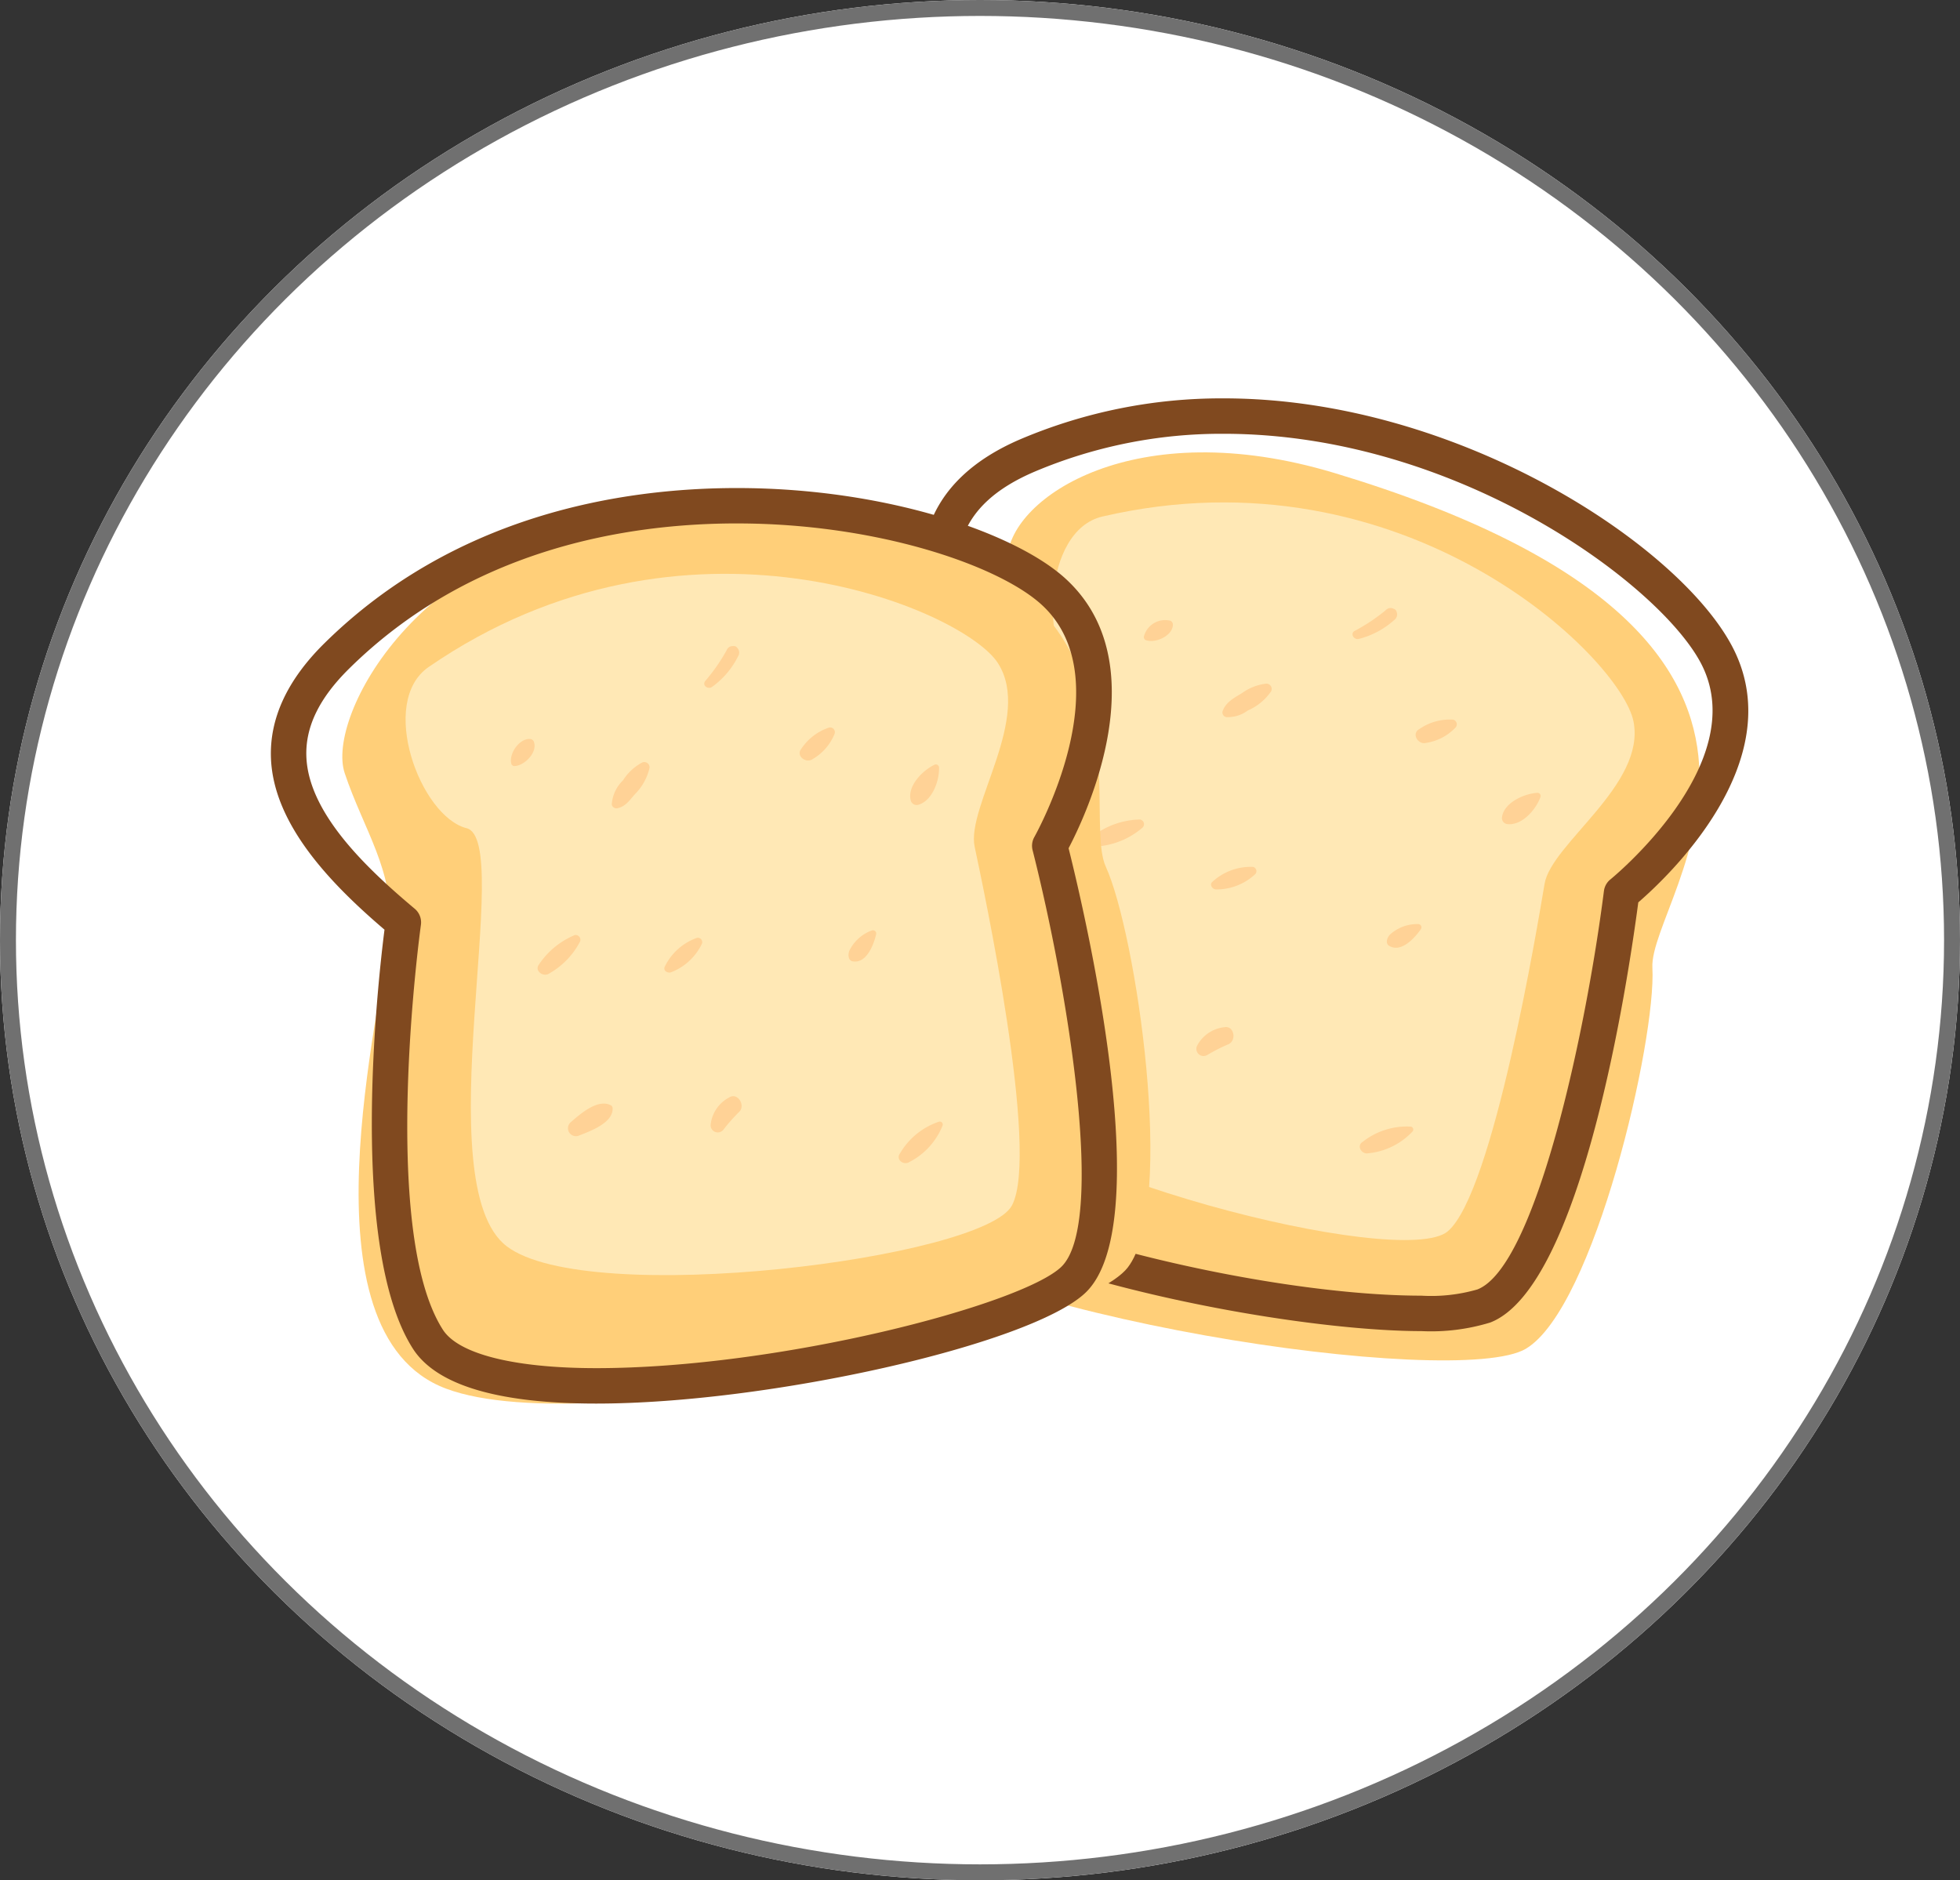<svg xmlns="http://www.w3.org/2000/svg" width="123" height="118" viewBox="0 0 123 118">
  <rect x="0" y="0" width="123" height="118" fill="#333333" stroke="none"/>
  <g id="Grupo_1100" data-name="Grupo 1100" transform="translate(-32 -160)">
    <g id="Grupo_1034" data-name="Grupo 1034">
      <g id="Elipse_45" data-name="Elipse 45" transform="translate(32 160)" fill="#fff" stroke="#707070" stroke-width="1">
        <ellipse cx="61.5" cy="59" rx="61.5" ry="59" stroke="none"/>
        <ellipse cx="61.5" cy="59" rx="61" ry="58.5" fill="none"/>
      </g>
      <g id="Grupo_375" data-name="Grupo 375" transform="translate(306.115 -582.42)">
        <g id="Grupo_359" data-name="Grupo 359" transform="translate(-223.305 767.42)">
          <g id="Grupo_344" data-name="Grupo 344" transform="translate(0 3.39)">
            <path id="Trazado_866" data-name="Trazado 866" d="M-161.1,775.04c-12.519-3.778-20.322,1.547-20.523,5.3s-.4,8.621-2.8,12.943-14.69,21.405-7.25,28.105,38.291,11.173,42.587,8.608,8.182-19.381,7.936-23.91S-126.565,785.46-161.1,775.04Z" transform="translate(194.036 -773.746)" fill="#ffcf79"/>
          </g>
          <g id="Grupo_345" data-name="Grupo 345" transform="translate(9.065 6.53)">
            <path id="Trazado_867" data-name="Trazado 867" d="M-167.819,780.489c-3.767.876-3.931,8.53-1.491,10.284,2.553,1.836-10.61,19.836-7.265,25.343s27.577,11.673,30.436,9.226,5.641-19.257,6.069-21.8,6.375-6.222,5.58-10.2S-148.838,776.077-167.819,780.489Z" transform="translate(177.124 -779.603)" fill="#ffe8b5"/>
          </g>
          <g id="Grupo_357" data-name="Grupo 357" transform="translate(15.884 13.15)">
            <g id="Grupo_346" data-name="Grupo 346" transform="translate(10.011 4.753)">
              <path id="Trazado_868" data-name="Trazado 868" d="M-142.977,800.824a3.2,3.2,0,0,0-1.521.6c-.512.307-1.022.575-1.216,1.153a.3.3,0,0,0,.235.346,2.093,2.093,0,0,0,1.353-.414,3.418,3.418,0,0,0,1.469-1.211A.332.332,0,0,0-142.977,800.824Z" transform="translate(145.725 -800.823)" fill="#ffd296"/>
            </g>
            <g id="Grupo_347" data-name="Grupo 347" transform="translate(22.145 6.987)">
              <path id="Trazado_869" data-name="Trazado 869" d="M-120.739,805.014a3.35,3.35,0,0,0-2.116.594c-.513.28-.08,1,.424.867a3.212,3.212,0,0,0,1.857-.974A.3.3,0,0,0-120.739,805.014Z" transform="translate(123.085 -804.99)" fill="#ffd296"/>
            </g>
            <g id="Grupo_348" data-name="Grupo 348" transform="translate(9.302 16.228)">
              <path id="Trazado_870" data-name="Trazado 870" d="M-144.415,822.256a3.557,3.557,0,0,0-2.55.942c-.2.187.012.466.232.472a3.555,3.555,0,0,0,2.47-.965A.275.275,0,0,0-144.415,822.256Z" transform="translate(147.047 -822.232)" fill="#ffd296"/>
            </g>
            <g id="Grupo_349" data-name="Grupo 349" transform="translate(20.339 19.84)">
              <path id="Trazado_871" data-name="Trazado 871" d="M-124.5,828.97a2.533,2.533,0,0,0-1.732.635c-.185.155-.352.561-.087.726.748.466,1.6-.476,1.984-1.024A.205.205,0,0,0-124.5,828.97Z" transform="translate(126.456 -828.969)" fill="#ffd296"/>
            </g>
            <g id="Grupo_350" data-name="Grupo 350" transform="translate(8.383 26.303)">
              <path id="Trazado_872" data-name="Trazado 872" d="M-147.011,841.039a2.2,2.2,0,0,0-1.71,1.173.45.45,0,0,0,.645.569,11.2,11.2,0,0,1,1.284-.656C-146.21,841.925-146.373,840.913-147.011,841.039Z" transform="translate(148.762 -841.028)" fill="#ffd296"/>
            </g>
            <g id="Grupo_351" data-name="Grupo 351" transform="translate(0 23.686)">
              <path id="Trazado_873" data-name="Trazado 873" d="M-161.343,836.515c-.6-.717-1.984-.212-2.726.048a.5.5,0,0,0,.2.974c.729,0,2.228.036,2.543-.792A.233.233,0,0,0-161.343,836.515Z" transform="translate(164.402 -836.146)" fill="#ffd296"/>
            </g>
            <g id="Grupo_352" data-name="Grupo 352" transform="translate(18.639 32.509)">
              <path id="Trazado_874" data-name="Trazado 874" d="M-126.417,852.649a4.478,4.478,0,0,0-3.02.95c-.422.26-.067.813.354.722a4.407,4.407,0,0,0,2.77-1.367A.188.188,0,0,0-126.417,852.649Z" transform="translate(129.626 -852.606)" fill="#ffd296"/>
            </g>
            <g id="Grupo_353" data-name="Grupo 353" transform="translate(27.563 11.604)">
              <path id="Trazado_875" data-name="Trazado 875" d="M-110.569,813.889a.2.2,0,0,0-.19-.284c-.826.055-2.084.609-2.214,1.518a.381.381,0,0,0,.3.44C-111.753,815.7-110.862,814.684-110.569,813.889Z" transform="translate(112.976 -813.605)" fill="#ffd296"/>
            </g>
            <g id="Grupo_354" data-name="Grupo 354" transform="translate(18.18)">
              <path id="Trazado_876" data-name="Trazado 876" d="M-127.7,792.239c-.055-.195-.123-.208-.311-.271a.412.412,0,0,0-.384.13,11.489,11.489,0,0,1-1.952,1.3c-.3.175-.043.567.248.505a5.233,5.233,0,0,0,2.237-1.189A.429.429,0,0,0-127.7,792.239Z" transform="translate(130.483 -791.954)" fill="#ffd296"/>
            </g>
            <g id="Grupo_355" data-name="Grupo 355" transform="translate(5.089 0.732)">
              <path id="Trazado_877" data-name="Trazado 877" d="M-153.088,793.683a.275.275,0,0,0-.144-.289,1.376,1.376,0,0,0-1.673.994.2.2,0,0,0,.106.214C-154.212,794.836-153.135,794.358-153.088,793.683Z" transform="translate(154.907 -793.319)" fill="#ffd296"/>
            </g>
            <g id="Grupo_356" data-name="Grupo 356" transform="translate(1.9 13.266)">
              <path id="Trazado_878" data-name="Trazado 878" d="M-157.905,816.718a5.013,5.013,0,0,0-2.745.881c-.462.252-.069.883.379.773a4.907,4.907,0,0,0,2.534-1.158A.3.3,0,0,0-157.905,816.718Z" transform="translate(160.857 -816.705)" fill="#ffd296"/>
            </g>
          </g>
          <g id="Grupo_358" data-name="Grupo 358" transform="translate(2.025)">
            <path id="Trazado_879" data-name="Trazado 879" d="M-153.894,825.955h0c-9.993,0-34.642-4.95-36.18-12.751-1.458-7.388,6.3-22.08,7.975-25.13-2.053-3.859-4.067-8.652-2.691-12.609.82-2.361,2.753-4.207,5.748-5.487a32.238,32.238,0,0,1,12.751-2.558c14.772,0,28.825,9.344,32.01,15.778,3.506,7.081-4.2,14.3-6,15.851-.647,4.908-3.535,24.131-9.287,26.366A12.667,12.667,0,0,1-153.894,825.955Zm-12.4-56.312a30.047,30.047,0,0,0-11.876,2.379c-2.43,1.038-3.909,2.4-4.524,4.172-1.154,3.321.909,7.815,2.836,11.357a1.111,1.111,0,0,1-.01,1.078c-.094.168-9.464,16.855-8.029,24.143,1.072,5.434,22.588,10.959,34,10.959h0a10.457,10.457,0,0,0,3.518-.39c3.647-1.417,6.807-16.09,7.942-25.007a1.111,1.111,0,0,1,.407-.726c.088-.071,8.832-7.205,5.753-13.423C-138.718,779.249-151.529,769.643-166.292,769.643Z" transform="translate(190.257 -767.42)" fill="#80491f"/>
          </g>
        </g>
        <g id="Grupo_360" data-name="Grupo 360" transform="translate(-252.634 774.944)">
          <path id="Trazado_880" data-name="Trazado 880" d="M-230.781,781.748c-13.032,1.073-19.016,12.134-17.826,15.7s3.134,6.157,2.809,9.823c-.438,4.928-5.825,25.3,3.553,28.807s39.722-3.636,42.779-7.6.511-21.031-1.377-25.155S-194.834,778.79-230.781,781.748Z" transform="translate(248.756 -781.457)" fill="#ffcf79"/>
        </g>
        <g id="Grupo_361" data-name="Grupo 361" transform="translate(-248.663 778.431)">
          <path id="Trazado_881" data-name="Trazado 881" d="M-239.9,793.811c-3.184,2.195-.532,9.377,2.381,10.115,3.048.772-2.6,22.344,2.526,26.242s29.936.756,31.7-2.568-1.807-19.984-2.341-22.508,3.652-8.125,1.456-11.531S-223.856,782.75-239.9,793.811Z" transform="translate(241.347 -787.963)" fill="#ffe8b5"/>
        </g>
        <g id="Grupo_373" data-name="Grupo 373" transform="translate(-242.053 782.965)">
          <g id="Grupo_362" data-name="Grupo 362" transform="translate(6.332 7.28)">
            <path id="Trazado_882" data-name="Trazado 882" d="M-215.295,810.033a3.2,3.2,0,0,0-1.2,1.116,2.328,2.328,0,0,0-.709,1.519.3.3,0,0,0,.345.236c.516-.1.77-.5,1.107-.881a3.422,3.422,0,0,0,.922-1.665A.333.333,0,0,0-215.295,810.033Z" transform="translate(217.2 -810.005)" fill="#ffd296"/>
          </g>
          <g id="Grupo_363" data-name="Grupo 363" transform="translate(18.121 5.101)">
            <path id="Trazado_883" data-name="Trazado 883" d="M-193.345,805.947a3.354,3.354,0,0,0-1.752,1.328c-.375.449.292.957.713.651a3.214,3.214,0,0,0,1.371-1.587A.3.3,0,0,0-193.345,805.947Z" transform="translate(195.207 -805.939)" fill="#ffd296"/>
          </g>
          <g id="Grupo_364" data-name="Grupo 364" transform="translate(9.629 18.304)">
            <path id="Trazado_884" data-name="Trazado 884" d="M-208.995,830.577a3.556,3.556,0,0,0-2.028,1.81c-.121.249.183.43.389.354a3.554,3.554,0,0,0,1.945-1.8A.275.275,0,0,0-208.995,830.577Z" transform="translate(211.05 -830.572)" fill="#ffd296"/>
          </g>
          <g id="Grupo_365" data-name="Grupo 365" transform="translate(21.188 17.83)">
            <path id="Trazado_885" data-name="Trazado 885" d="M-188.033,829.709a2.532,2.532,0,0,0-1.379,1.226c-.115.212-.122.651.185.707.867.159,1.317-1.031,1.471-1.68A.205.205,0,0,0-188.033,829.709Z" transform="translate(189.484 -829.688)" fill="#ffd296"/>
          </g>
          <g id="Grupo_366" data-name="Grupo 366" transform="translate(12.534 28.249)">
            <path id="Trazado_886" data-name="Trazado 886" d="M-204.468,849.208a2.194,2.194,0,0,0-1.161,1.718.449.449,0,0,0,.809.293,11.194,11.194,0,0,1,.955-1.081C-203.4,849.739-203.92,848.858-204.468,849.208Z" transform="translate(205.629 -849.128)" fill="#ffd296"/>
          </g>
          <g id="Grupo_367" data-name="Grupo 367" transform="translate(3.587 28.707)">
            <path id="Trazado_887" data-name="Trazado 887" d="M-219.624,850.1c-.821-.447-1.924.53-2.519,1.043a.5.5,0,0,0,.54.835c.68-.263,2.086-.783,2.076-1.669A.234.234,0,0,0-219.624,850.1Z" transform="translate(222.323 -849.981)" fill="#ffd296"/>
          </g>
          <g id="Grupo_368" data-name="Grupo 368" transform="translate(24.334 29.838)">
            <path id="Trazado_888" data-name="Trazado 888" d="M-181.066,852.094a4.48,4.48,0,0,0-2.462,1.991c-.3.4.235.78.594.542a4.407,4.407,0,0,0,2.076-2.287A.188.188,0,0,0-181.066,852.094Z" transform="translate(183.615 -852.091)" fill="#ffd296"/>
          </g>
          <g id="Grupo_369" data-name="Grupo 369" transform="translate(25.054 7.425)">
            <path id="Trazado_889" data-name="Trazado 889" d="M-180.457,810.49a.2.2,0,0,0-.281-.194c-.748.354-1.716,1.331-1.5,2.224a.38.38,0,0,0,.44.3C-180.9,812.606-180.439,811.337-180.457,810.49Z" transform="translate(182.271 -810.276)" fill="#ffd296"/>
          </g>
          <g id="Grupo_370" data-name="Grupo 370" transform="translate(12.131)">
            <path id="Trazado_890" data-name="Trazado 890" d="M-204.279,796.566c-.123-.161-.19-.148-.389-.138a.411.411,0,0,0-.309.262,11.52,11.52,0,0,1-1.34,1.924c-.218.274.168.543.415.379a5.229,5.229,0,0,0,1.645-1.926A.43.43,0,0,0-204.279,796.566Z" transform="translate(206.382 -796.422)" fill="#ffd296"/>
          </g>
          <g id="Grupo_371" data-name="Grupo 371" transform="translate(0 5.83)">
            <path id="Trazado_891" data-name="Trazado 891" d="M-227.56,807.517a.276.276,0,0,0-.24-.216c-.675-.056-1.346.909-1.192,1.538a.2.2,0,0,0,.177.16C-228.184,809-227.357,808.162-227.56,807.517Z" transform="translate(229.015 -807.299)" fill="#ffd296"/>
          </g>
          <g id="Grupo_372" data-name="Grupo 372" transform="translate(1.675 18.129)">
            <path id="Trazado_892" data-name="Trazado 892" d="M-223.56,830.255a5.014,5.014,0,0,0-2.231,1.825c-.338.4.26.847.636.581a4.913,4.913,0,0,0,1.933-2.007A.3.3,0,0,0-223.56,830.255Z" transform="translate(225.89 -830.246)" fill="#ffd296"/>
          </g>
        </g>
        <g id="Grupo_374" data-name="Grupo 374" transform="translate(-257.115 773.045)">
          <path id="Trazado_893" data-name="Trazado 893" d="M-236.7,835.373h0c-6.165,0-10.034-1.158-11.5-3.44-4.062-6.339-2.225-22.853-1.786-26.3-3.324-2.839-6.954-6.559-7.125-10.748-.1-2.5,1.022-4.922,3.339-7.211,8.166-8.063,18.6-9.756,25.91-9.756,9.411,0,17.477,2.844,20.581,5.656,5.857,5.3,1.33,14.844.225,16.948,1.2,4.8,5.552,23.747,1.019,27.934C-209.534,831.687-225.869,835.373-236.7,835.373Zm8.839-55.235c-6.9,0-16.719,1.581-24.347,9.115-1.881,1.856-2.757,3.667-2.68,5.539.142,3.513,3.709,6.938,6.8,9.528a1.119,1.119,0,0,1,.388,1.008c-.028.191-2.632,19.151,1.376,25.407.983,1.534,4.491,2.413,9.623,2.415,11.5,0,26.581-3.948,29.158-6.329,2.872-2.655.437-17.466-1.772-26.178a1.116,1.116,0,0,1,.111-.825c.056-.1,5.576-9.94.433-14.6C-211.491,782.756-219.105,780.139-227.86,780.139Z" transform="translate(257.115 -777.915)" fill="#80491f"/>
        </g>
      </g>
    </g>
  </g>
</svg>

